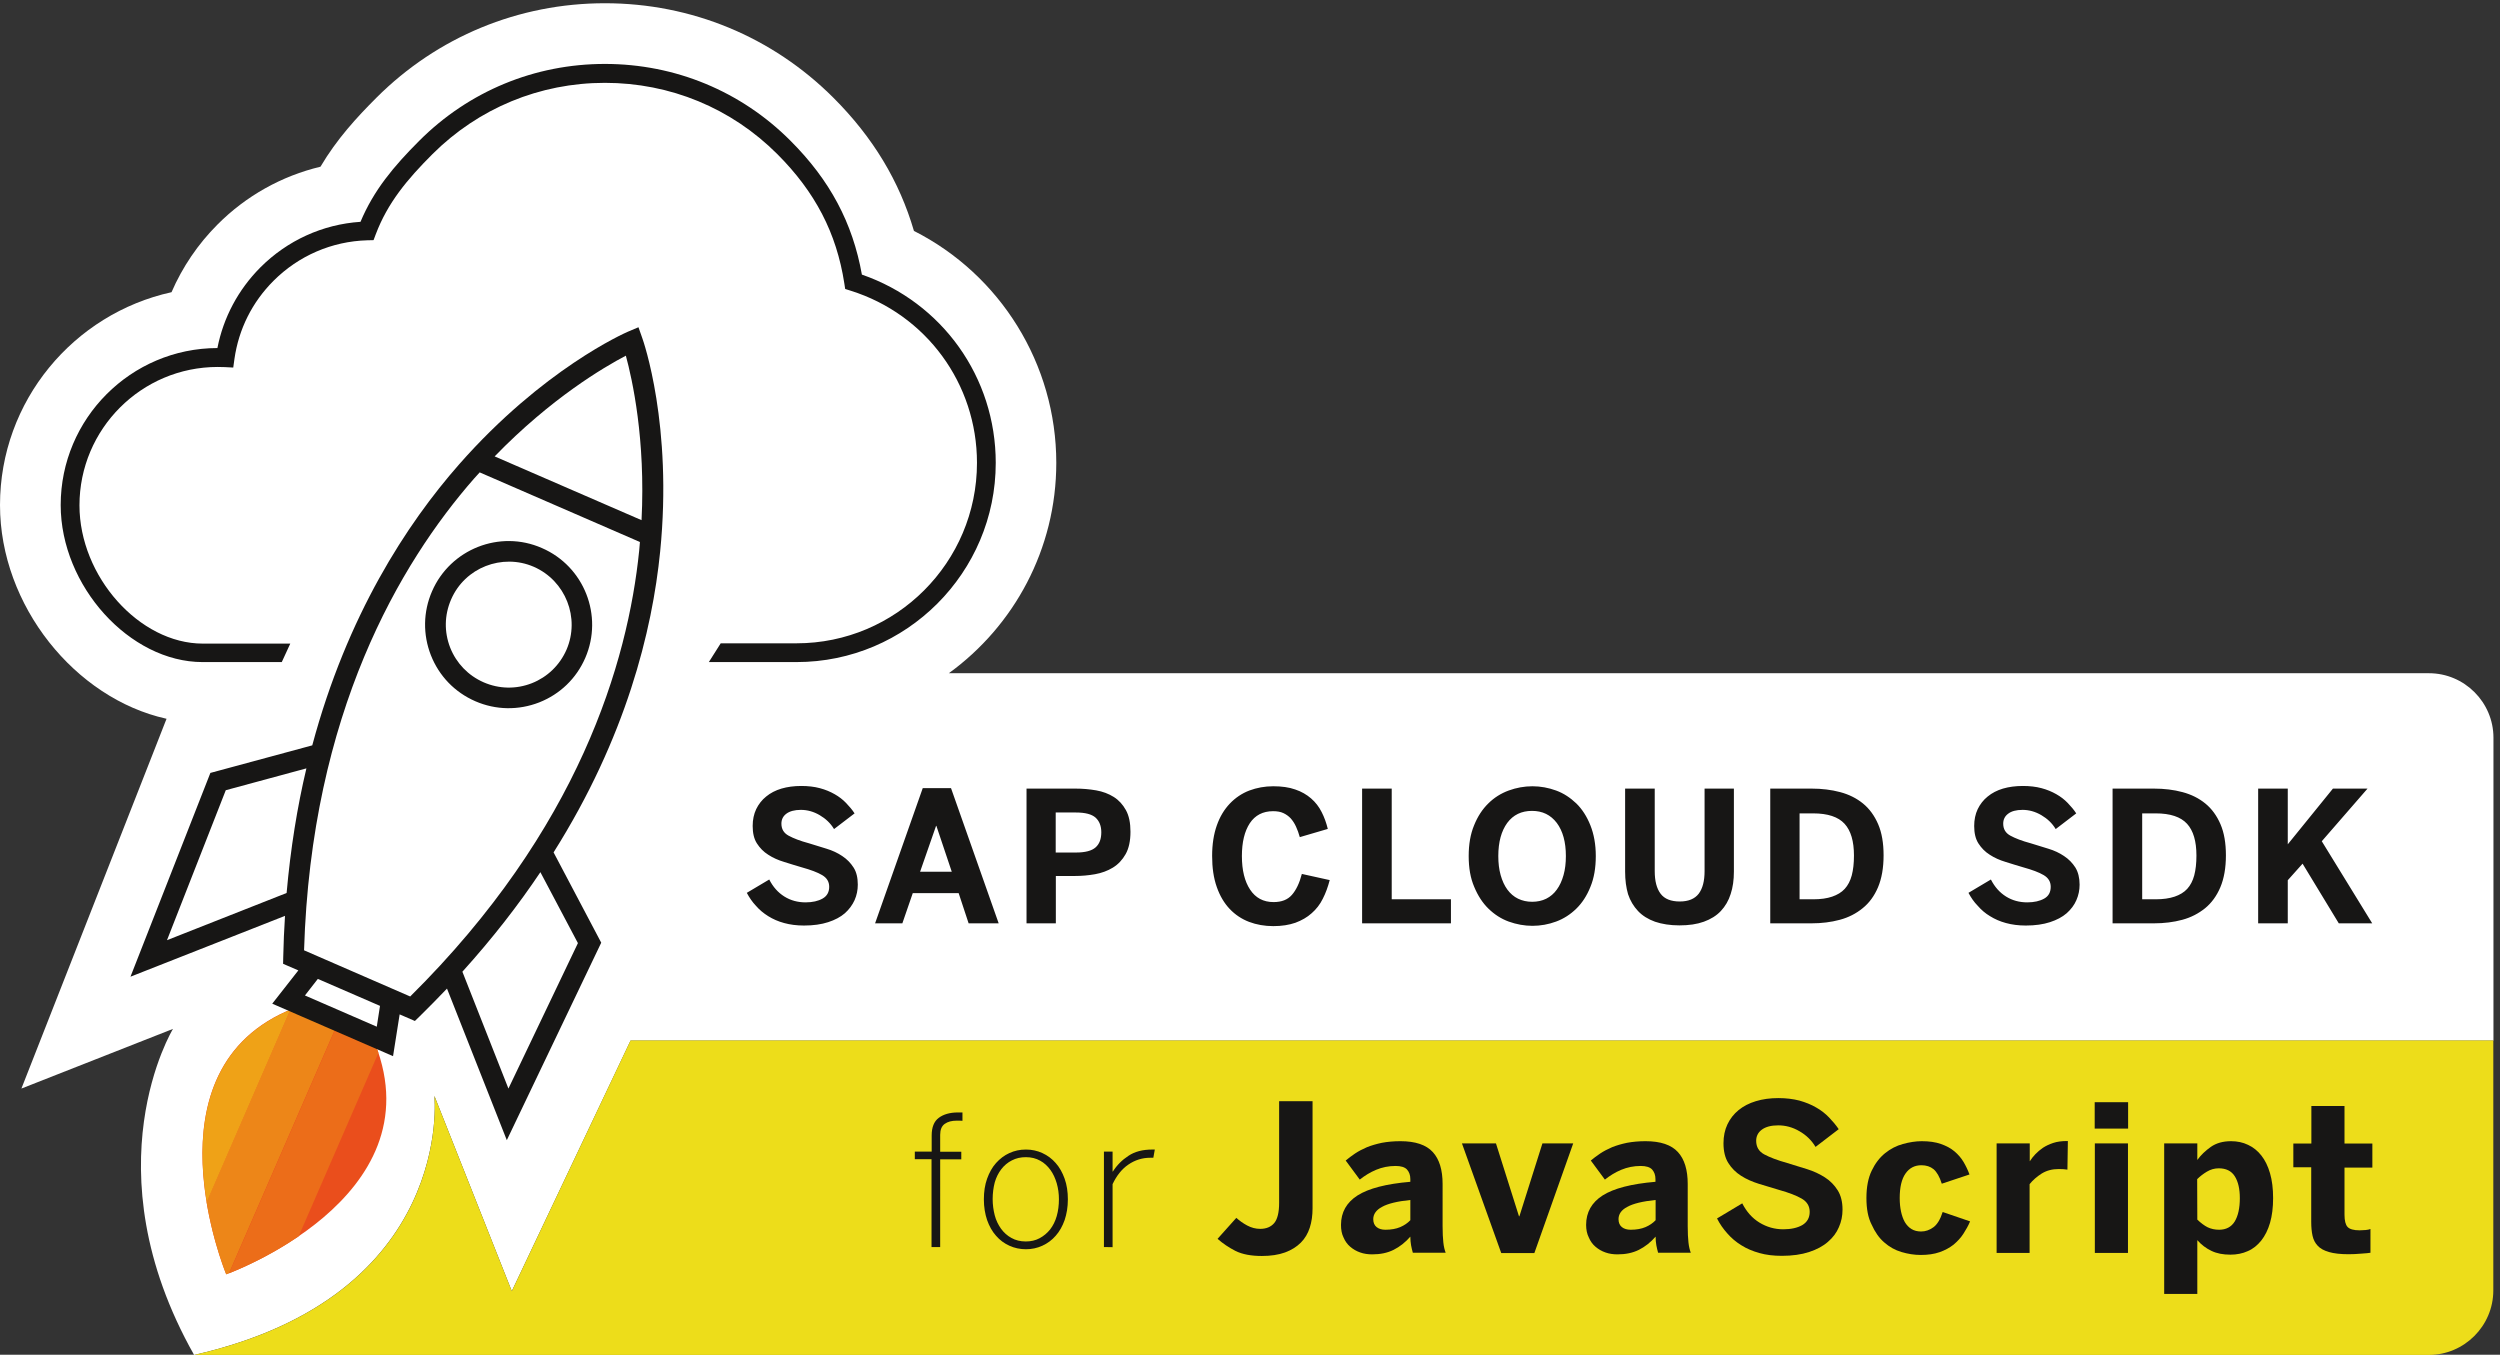 <?xml version="1.0" encoding="utf-8"?>
<!-- Generator: Adobe Illustrator 23.0.4, SVG Export Plug-In . SVG Version: 6.00 Build 0)  -->
<svg version="1.1" id="Ebene_1" xmlns="http://www.w3.org/2000/svg" xmlns:xlink="http://www.w3.org/1999/xlink" x="0px" y="0px"
	 viewBox="0 0 226.8 122.9" style="enable-background:new 0 0 226.8 122.9;" xml:space="preserve">
<rect x="0" y="0" width="226.8" height="122.9" fill="#333333" stroke="none"/>
<style type="text/css">
	.st0{fill:#FFFFFF;}
	.st1{fill:#171615;}
	.st2{fill:#EA4E1C;}
	.st3{fill:#ED8618;}
	.st4{fill:#EC6D19;}
	.st5{fill:#EFA217;}
	.st6{fill:#EDDD1A;}
	.st7{enable-background:new    ;}
</style>
<g>
	<g>
		<g transform="matrix(.133 0 0 -.133 0 122.92)">
			<path class="st0" d="M1700.8,421c0,24.2-19.8,44-44,44H647.2c44.4,32.2,73.3,84.6,73.3,143.5c0,67.4-38.2,128.4-97.1,158.2
				c-9.9,33.9-27.9,63.8-54.9,90.8c-41.6,41.6-96.9,64.5-155.9,64.5c-58.9,0-114.3-22.9-155.9-64.5c-13.4-13.4-27-28.2-38.1-47
				c-26.4-6.3-50.8-19.9-70.2-39.4c-13.4-13.4-24-29.1-31.4-46.2C50.2,710.2,0,650.7,0,579.7C0,511,51.4,447.8,113.3,434l0.3-0.1
				l-1-2.5L105,412L14.6,181.7L118,222.4c0,0-57.7-94.7,14.4-222.4c178.1,40.4,163.9,176.7,163.9,176.7l52.8-133.2l81,170.9h1270.7
				L1700.8,421"/>
			<path class="st1" d="M192.2,472.6h-54c-49.8,0-96.8,52-96.8,107.1c0,59,47.9,107,106.9,107.1c4.1,20.9,14.2,39.8,29.3,55
				c18.4,18.4,42.5,29.4,68.3,31.1c9,21.5,22.6,37.8,40.1,55.3c33.8,33.8,78.7,52.4,126.6,52.4s92.9-18.6,126.6-52.4
				c26.9-26.9,42.4-56,48.7-91.3c54.8-19,91.3-70,91.3-128.4c0-74.9-61-135.9-135.9-135.9h-59.8l8.1,12.8h51.7
				c67.9,0,123.1,55.2,123.1,123.1c0,54-34.6,101.2-86.1,117.4l-3.8,1.2l-0.6,3.9c-5.3,34.3-19.9,62.3-45.7,88.1
				c-31.4,31.4-73.1,48.6-117.6,48.6s-86.2-17.3-117.6-48.6c-17.4-17.4-30.6-33.3-38.7-54.7l-1.5-4l-4.3-0.1
				c-24.1-0.7-46.8-10.5-63.9-27.6c-14.6-14.6-23.8-33-26.7-53.4l-0.8-5.8l-5.8,0.3c-1.6,0.1-3.2,0.1-4.8,0.1
				c-52,0-94.3-42.3-94.3-94.4c0-48.5,40.9-94.3,84.1-94.3H198L192.2,472.6"/>
			<path class="st2" d="M200.1,236.4C96.1,195.3,154.3,55,154.3,55s143.3,51.3,101.6,157.2L200.1,236.4"/>
		</g>
	</g>
</g>
<g>
	<g>
		<g transform="matrix(.133 0 0 -.133 0 122.92)">
			<path class="st3" d="M154.3,55c0,0-8.7,21-13.4,49.2L198,235.5c0.7,0.3,1.4,0.6,2.1,0.9l24.8-10.8l4.3-1.9l-73-167.9
				C155,55.2,154.3,55,154.3,55"/>
			<path class="st4" d="M156.3,55.7l73,167.9l26.6-11.5c0.8-2,1.5-4,2.2-6.1L203.7,80.9C182.6,66.5,162.6,58.2,156.3,55.7"/>
			<path class="st5" d="M141,104.2l57,131.2C136.4,209.7,133.7,148.3,141,104.2z"/>
		</g>
	</g>
</g>
<g>
	<g>
		<g transform="matrix(.133 0 0 -.133 0 122.92)">
			<path class="st1" d="M437.6,569.4l-100.2,43.5c38.5,39.7,74.6,60.9,89.5,68.7C431.3,665.4,440.4,624.5,437.6,569.4z M279.8,244.5
				L207.4,276c4.9,161.9,65.6,264.2,115.9,321.7c1.3,1.5,2.6,2.9,3.9,4.3l109.3-47.5c-0.2-1.9-0.3-3.8-0.5-5.8
				C428.3,472.7,394.9,358.5,279.8,244.5z M394.2,280.9l-47.4-99.2l-31.4,79.7c20.6,22.8,38.2,45.5,53.2,67.9L394.2,280.9z
				 M257,223.9l-49,21.3l8.8,11.3l42.4-18.4L257,223.9z M113.9,282.9L154,385.2l55,14.9c-6.2-26.1-10.8-54.5-13.5-85L113.9,282.9z
				 M428.4,698c-2.3-1-58-25.5-115.2-90.5c-35.7-40.6-76.4-102.9-100.2-191.7L143.5,397L89,258l105.4,41.5c-0.6-9.3-1-18.6-1.2-28
				l-0.1-4.7l10.4-4.5l-17.8-22.7l82.4-35.8l4.5,28.5l10.4-4.5l3.4,3.3c6.4,6.3,12.6,12.6,18.5,18.8l40.8-103.4l64.4,134.7
				l-32.5,61.6c49.4,78.4,67.3,151.1,72.7,205.2c8.6,86.2-11.4,143.5-12.3,145.9l-2.5,7.1L428.4,698"/>
			<path class="st1" d="M386.4,481c-4.6-10.5-13-18.6-23.6-22.8c-10.7-4.2-22.3-4-32.9,0.6c-10.5,4.6-18.6,13-22.8,23.6
				c-4.2,10.7-4,22.3,0.6,32.9c4.7,10.9,13.4,18.8,23.6,22.8s22,4.2,32.8-0.5C385.8,528.1,395.8,502.7,386.4,481z M294.7,520.9
				c-6.1-14-6.3-29.5-0.8-43.6c5.6-14.2,16.3-25.3,30.3-31.4s29.5-6.3,43.6-0.8c14.2,5.6,25.3,16.3,31.4,30.3
				c12.5,28.8-0.7,62.5-29.6,75C340.9,563,307.2,549.7,294.7,520.9 M509.4,315.2l15.3,9.1c2.6-5.1,6-8.9,10.3-11.6s9.2-4,14.5-4
				c4.7,0,8.6,0.9,11.6,2.6s4.5,4.4,4.5,8c0,3.5-1.6,6.1-4.8,8s-7.8,3.6-13.9,5.3c-4,1.2-8.1,2.4-12.1,3.7c-4,1.2-7.6,2.8-10.8,4.9
				c-3.2,2-5.7,4.6-7.7,7.7s-2.9,7.1-2.9,11.9c0,4.3,0.8,8.1,2.4,11.5c1.6,3.3,3.9,6.3,6.8,8.6c2.9,2.4,6.4,4.2,10.4,5.4
				c4.1,1.2,8.6,1.8,13.5,1.8c4.7,0,9-0.5,12.7-1.5c3.8-1,7.1-2.4,10.1-4.1s5.6-3.7,7.8-6s4.2-4.6,5.8-7.1l-14-10.7
				c-2.4,4-5.7,7.1-9.8,9.5s-8.4,3.6-12.8,3.6c-4.3,0-7.6-0.9-9.9-2.6c-2.3-1.7-3.4-4-3.4-6.8c0-3.7,1.6-6.4,4.9-8.2
				c3.3-1.8,7.9-3.6,13.9-5.2c4-1.2,8-2.5,12-3.7s7.6-2.9,10.7-5c3.2-2.1,5.7-4.7,7.7-7.8c2-3.1,2.9-7,2.9-11.7
				c0-3.7-0.7-7.2-2.2-10.6c-1.5-3.3-3.7-6.3-6.6-8.9c-3-2.6-6.8-4.6-11.4-6.1c-4.6-1.5-10.1-2.3-16.5-2.3c-5,0-9.5,0.6-13.5,1.7
				c-4.1,1.1-7.7,2.7-10.9,4.7s-6,4.3-8.4,7.1C513.2,308.9,511.1,312,509.4,315.2 M627.6,329.6h21.6l-10.5,31.3h-0.2L627.6,329.6z
				 M596.9,294.4l32.5,92.2h19.3l32.5-92.2h-20.5l-6.8,20.6h-31.3l-7.1-20.6L596.9,294.4 M720.2,342.7H734c6.3,0,10.7,1.2,13.3,3.5
				s3.9,5.7,3.9,10.3c0,4.3-1.3,7.6-3.9,10c-2.6,2.3-7,3.5-13.4,3.5h-13.8v-27.3H720.2z M700.2,294.4v91.9h33.4
				c4.8,0,9.5-0.4,14.1-1.2c4.5-0.8,8.5-2.3,12-4.5s6.2-5.2,8.3-9s3.1-8.7,3.1-14.7c0-6.3-1.1-11.4-3.3-15.3s-5.1-7-8.7-9.2
				c-3.6-2.2-7.7-3.7-12.2-4.5s-9-1.2-13.6-1.2h-13.1v-32.3L700.2,294.4 M826.8,340.4c0,7.9,1.1,14.9,3.2,20.8
				c2.1,6,5.1,10.9,8.9,14.9c3.7,3.9,8.3,7,13.3,8.9c5.1,1.9,10.5,2.9,16.3,2.9s10.8-0.7,15-2.2c4.2-1.4,7.8-3.5,10.8-6.1
				s5.4-5.7,7.2-9.3c1.8-3.5,3.2-7.4,4.2-11.5l-19.1-5.6c-0.7,2.6-1.6,5-2.6,7.2s-2.2,4-3.6,5.6c-1.4,1.5-3.1,2.7-5,3.6
				s-4.3,1.3-7,1.3c-7,0-12.3-2.8-15.9-8.2c-3.6-5.5-5.4-13-5.4-22.4c0-9.7,1.9-17.3,5.6-22.9c3.7-5.6,9-8.5,16-8.5
				c5.5,0,9.6,1.6,12.5,4.9s5.2,8.1,6.8,14.3l19-4.2c-1.2-4.6-2.7-8.8-4.7-12.7c-1.9-3.9-4.5-7.2-7.6-9.9c-3.1-2.8-6.8-4.9-11.1-6.5
				c-4.3-1.5-9.3-2.3-15.1-2.3c-5.9,0-11.5,1-16.5,2.9s-9.5,4.9-13.2,8.8s-6.7,8.9-8.8,14.9C827.8,325.3,826.8,332.3,826.8,340.4
				 M929.1,294.4v91.9h20.2v-75.5h40.4v-16.4H929.1 M1022,340.3c0-4.8,0.5-9.1,1.6-13s2.6-7.2,4.6-9.9c2-2.7,4.4-4.8,7.3-6.2
				c2.9-1.4,6.1-2.1,9.6-2.1s6.8,0.7,9.6,2.1c2.8,1.4,5.3,3.5,7.2,6.2c2,2.7,3.5,6,4.6,9.9s1.6,8.2,1.6,13c0,9.6-2.1,17.1-6.2,22.6
				c-4.2,5.5-9.8,8.2-16.9,8.2c-7.2,0-12.8-2.7-16.9-8.2C1024.1,357.4,1022,349.9,1022,340.3z M1001.8,340.3c0,8,1.2,15,3.7,21
				c2.4,6,5.7,11,9.7,14.9c3.9,3.9,8.7,6.9,13.9,8.8s10.6,2.9,16.2,2.9c5.5,0,10.9-1,16.1-2.9s9.7-4.9,13.8-8.8
				c4-3.9,7.2-8.9,9.6-14.9s3.7-13,3.7-21c0-8.1-1.2-15.1-3.7-21.1c-2.4-6-5.6-10.9-9.6-14.8s-8.6-6.9-13.8-8.8
				c-5.1-1.9-10.6-2.9-16.1-2.9s-10.9,1-16.2,2.9c-5.2,1.9-9.8,4.9-13.8,8.8s-7.2,8.8-9.7,14.8
				C1003,325.2,1001.8,332.2,1001.8,340.3 M1108.5,329.6v56.7h20.2V330c0-6.7,1.3-11.8,4-15.4s7.1-5.3,13.1-5.3
				c5.9,0,10.2,1.8,12.9,5.3c2.7,3.6,4,8.7,4,15.4v56.3h20v-56.6c0-5.7-0.7-10.8-2.2-15.3c-1.4-4.5-3.7-8.4-6.7-11.6
				s-6.9-5.6-11.6-7.3c-4.7-1.7-10.2-2.5-16.7-2.5c-6.3,0-11.9,0.9-16.6,2.5c-4.7,1.7-8.6,4.1-11.6,7.3c-3,3.2-5.3,7-6.8,11.5
				C1109.2,318.8,1108.5,323.9,1108.5,329.6 M1227.5,310.8h9.5c5,0,9.2,0.6,12.7,1.8s6.4,2.9,8.6,5.3s3.8,5.5,4.8,9.2
				c1,3.8,1.5,8.3,1.5,13.5c0,9.8-2.1,17-6.4,21.7s-11.4,7.1-21.5,7.1h-9.2V310.8z M1207.5,294.4v91.9h28.2c7,0,13.5-0.8,19.5-2.4
				s11.2-4.2,15.6-7.8c4.4-3.6,7.8-8.3,10.3-14.1c2.5-5.8,3.7-12.9,3.7-21.2c0-8.6-1.3-15.9-3.8-21.8s-6-10.7-10.5-14.3
				c-4.4-3.6-9.6-6.3-15.6-7.9c-5.9-1.6-12.4-2.4-19.3-2.4L1207.5,294.4 M1342.7,315.2l15.3,9.1c2.6-5.1,6-8.9,10.3-11.6
				s9.2-4,14.5-4c4.7,0,8.6,0.9,11.6,2.6s4.4,4.4,4.4,8c0,3.5-1.6,6.1-4.8,8c-3.2,1.9-7.8,3.6-13.9,5.3c-4,1.2-8.1,2.4-12.1,3.7
				c-4,1.2-7.6,2.8-10.8,4.9c-3.2,2-5.7,4.6-7.7,7.7s-2.9,7.1-2.9,11.9c0,4.3,0.8,8.1,2.4,11.5c1.6,3.3,3.9,6.3,6.8,8.6
				c2.9,2.4,6.4,4.2,10.4,5.4c4.1,1.2,8.6,1.8,13.6,1.8c4.7,0,9-0.5,12.7-1.5c3.8-1,7.1-2.4,10.1-4.1s5.6-3.7,7.8-6
				c2.2-2.3,4.2-4.6,5.8-7.1l-14-10.7c-2.4,4-5.7,7.1-9.8,9.5c-4.1,2.4-8.4,3.6-12.8,3.6c-4.3,0-7.6-0.9-9.8-2.6
				c-2.3-1.7-3.4-4-3.4-6.8c0-3.7,1.6-6.4,4.9-8.2c3.3-1.8,7.9-3.6,13.9-5.2c4-1.2,8-2.5,12-3.7s7.6-2.9,10.7-5
				c3.2-2.1,5.7-4.7,7.7-7.8c1.9-3.1,2.9-7,2.9-11.7c0-3.7-0.7-7.2-2.2-10.6c-1.4-3.3-3.7-6.3-6.6-8.9c-3-2.6-6.8-4.6-11.4-6.1
				s-10.1-2.3-16.5-2.3c-5,0-9.5,0.6-13.5,1.7c-4.1,1.1-7.7,2.7-10.9,4.7c-3.2,1.9-6,4.3-8.4,7.1
				C1346.5,308.9,1344.4,312,1342.7,315.2 M1461,310.8h9.5c5,0,9.2,0.6,12.8,1.8c3.5,1.2,6.4,2.9,8.6,5.3s3.8,5.5,4.8,9.2
				c1,3.8,1.5,8.3,1.5,13.5c0,9.8-2.1,17-6.4,21.7s-11.4,7.1-21.4,7.1h-9.2v-58.6H1461z M1441,294.4v91.9h28.2
				c7,0,13.6-0.8,19.5-2.4c6-1.6,11.2-4.2,15.6-7.8c4.4-3.6,7.8-8.3,10.3-14.1c2.5-5.8,3.7-12.9,3.7-21.2c0-8.6-1.3-15.9-3.8-21.8
				s-6-10.7-10.4-14.3c-4.5-3.6-9.6-6.3-15.6-7.9c-5.9-1.6-12.4-2.4-19.3-2.4L1441,294.4 M1540.3,294.4v91.9h20.2v-38l30.8,38h23.6
				l-31.2-35.9l34.4-56h-22.8l-24.7,40.7l-10.1-11.3v-29.4L1540.3,294.4"/>
			<path class="st6" d="M349.1,43.5l-52.8,133.2c0,0,14.3-136.3-163.9-176.7h1524.3c24.2,0,44,19.8,44,44v170.5H430.1L349.1,43.5"/>
			<path class="st1" d="M624,133.5v5.2h11.5v11c0,5.6,1.6,9.6,4.8,12s7.6,3.7,13,3.7h3.2v-5.7l-1.9,0.1h-2.1c-3.3,0-6-0.7-8.1-2.2
				s-3.1-4-3.1-7.5v-11.5h14.4v-5.2h-14.4V73.6h-5.9v59.9H624 M677.1,106.3c0-3.8,0.5-7.5,1.4-11s2.4-6.5,4.3-9.2
				c1.9-2.6,4.3-4.8,7.1-6.3c2.8-1.6,6.1-2.4,9.8-2.4c3.5,0,6.6,0.7,9.4,2.2c2.8,1.5,5.2,3.5,7.2,6c2,2.6,3.5,5.6,4.5,9.1
				s1.5,7.4,1.5,11.5c0,3.8-0.5,7.4-1.5,10.9c-1,3.4-2.4,6.5-4.3,9.1c-1.9,2.6-4.2,4.8-7,6.3c-2.8,1.6-6.1,2.4-9.8,2.4
				c-3.5,0-6.6-0.7-9.5-2.2c-2.8-1.4-5.3-3.5-7.2-6c-2-2.6-3.5-5.6-4.5-9.1C677.6,114.1,677.1,110.3,677.1,106.3z M671.1,106.1
				c0,5.2,0.7,9.9,2.2,14.1s3.5,7.8,6.1,10.7s5.6,5.2,9.1,6.8s7.2,2.4,11.3,2.4c4,0,7.7-0.8,11.2-2.4c3.5-1.6,6.6-3.9,9.1-6.8
				c2.6-2.9,4.6-6.5,6.1-10.7s2.2-8.9,2.2-14.1s-0.8-9.9-2.2-14.1c-1.5-4.2-3.5-7.8-6.1-10.7c-2.5-2.9-5.6-5.2-9.1-6.8
				c-3.5-1.6-7.2-2.4-11.2-2.4s-7.8,0.8-11.3,2.4s-6.5,3.8-9.1,6.8c-2.6,2.9-4.6,6.5-6.1,10.7C671.9,96.2,671.1,100.9,671.1,106.1
				 M753,73.6v65.1h5.9v-13.6h0.2c2.7,4.3,6.3,7.9,10.6,10.7c4.3,2.9,9.7,4.3,16.3,4.3h1.7l-1-5.6h-2.1c-5.5,0-10.5-1.6-15-4.7
				c-4.5-3.1-8-7.6-10.7-13.3v-43L753,73.6"/>
			<g class="st7">
				<path class="st1" d="M830.5,79.2l12.8,14.3c2.1-1.9,4.6-3.7,7.4-5.2c2.8-1.5,5.8-2.3,8.9-2.3c4.1,0,7.3,1.3,9.6,4
					c2.2,2.7,3.3,7.3,3.3,13.7v69.4h22.8V100c0-4.8-0.6-9.2-1.9-13.2c-1.3-4-3.3-7.4-6.1-10.2c-2.8-2.8-6.4-5.1-10.8-6.7
					c-4.4-1.6-9.7-2.4-15.8-2.4c-7.2,0-13.2,1.1-17.9,3.4C838.1,73.3,834,76.1,830.5,79.2z"/>
			</g>
			<g class="st7">
				<path class="st1" d="M914.7,88.7c0,8.6,3.8,15.3,11.3,20.1c7.6,4.8,19.5,7.9,36,9.3v1.8c0,2.8-0.8,4.9-2.3,6.6
					c-1.5,1.6-4.1,2.4-7.8,2.4c-4.7,0-9.1-0.9-13.2-2.6c-4.1-1.7-7.8-4-11.2-6.7l-9.6,13c1.9,1.6,4,3.2,6.4,4.8s5.1,3,8.1,4.3
					c3,1.2,6.4,2.2,10.2,3c3.8,0.7,8,1.1,12.6,1.1c10.3,0,17.6-2.5,22.1-7.4s6.7-12.2,6.7-21.8V87.8c0-4.5,0.2-8.2,0.5-11
					c0.3-2.9,0.9-5.3,1.6-7.1h-22.4c-0.5,1.6-0.8,3.3-1.2,5.1c-0.3,1.8-0.5,3.7-0.5,5.9c-3.4-3.9-7.2-6.9-11.4-9s-9-3.1-14.6-3.1
					c-2.9,0-5.7,0.4-8.2,1.3c-2.6,0.9-4.8,2.2-6.8,3.9c-2,1.7-3.5,3.8-4.6,6.4C915.2,82.6,914.7,85.5,914.7,88.7z M936.7,92.6
					c0-2.4,0.8-4.2,2.3-5.4c1.5-1.2,3.5-1.8,6-1.8c3.9,0,7.3,0.6,10.1,1.8c2.8,1.2,5.1,2.8,6.9,4.7v13.8c-8.9-0.9-15.4-2.5-19.3-4.7
					C938.7,98.9,936.7,96,936.7,92.6z"/>
			</g>
			<g class="st7">
				<path class="st1" d="M997.2,144.3h23.2l15.7-49.7h0.3l15.7,49.7h21l-26.5-74.8H1024L997.2,144.3z"/>
			</g>
			<g class="st7">
				<path class="st1" d="M1081.9,88.7c0,8.6,3.8,15.3,11.3,20.1c7.6,4.8,19.5,7.9,36,9.3v1.8c0,2.8-0.8,4.9-2.3,6.6
					c-1.5,1.6-4.1,2.4-7.8,2.4c-4.7,0-9.1-0.9-13.2-2.6s-7.8-4-11.2-6.7l-9.6,13c1.9,1.6,4,3.2,6.4,4.8s5.1,3,8.1,4.3
					c3,1.2,6.4,2.2,10.2,3c3.8,0.7,8,1.1,12.6,1.1c10.3,0,17.6-2.5,22.1-7.4s6.7-12.2,6.7-21.8V87.8c0-4.5,0.2-8.2,0.5-11
					c0.3-2.9,0.9-5.3,1.6-7.1H1131c-0.5,1.6-0.8,3.3-1.2,5.1c-0.3,1.8-0.5,3.7-0.5,5.9c-3.4-3.9-7.2-6.9-11.4-9
					c-4.2-2.1-9-3.1-14.6-3.1c-2.9,0-5.7,0.4-8.2,1.3c-2.6,0.9-4.8,2.2-6.8,3.9c-2,1.7-3.5,3.8-4.6,6.4
					C1082.5,82.6,1081.9,85.5,1081.9,88.7z M1104,92.6c0-2.4,0.8-4.2,2.3-5.4c1.5-1.2,3.5-1.8,6-1.8c3.9,0,7.3,0.6,10.1,1.8
					c2.8,1.2,5.1,2.8,6.9,4.7v13.8c-8.9-0.9-15.4-2.5-19.3-4.7C1105.9,98.9,1104,96,1104,92.6z"/>
			</g>
			<g class="st7">
				<path class="st1" d="M1171.2,93.1l17.2,10.3c2.9-5.7,6.8-10.1,11.7-13.1s10.3-4.6,16.3-4.6c5.3,0,9.7,1,13,2.9c3.3,2,5,5,5,9
					c0,3.9-1.8,6.9-5.4,9s-8.8,4.1-15.6,6c-4.6,1.4-9.1,2.8-13.6,4.1c-4.5,1.4-8.6,3.2-12.2,5.5s-6.5,5.2-8.7,8.7
					c-2.2,3.5-3.3,8-3.3,13.5c0,4.8,0.9,9.1,2.7,12.9c1.8,3.8,4.4,7.1,7.6,9.7c3.3,2.7,7.2,4.7,11.8,6.1c4.6,1.4,9.7,2.1,15.3,2.1
					c5.3,0,10.1-0.6,14.4-1.7c4.2-1.2,8-2.7,11.4-4.7c3.4-1.9,6.3-4.2,8.8-6.8s4.7-5.2,6.6-8l-15.8-12.1c-2.7,4.5-6.4,8.1-11,10.7
					c-4.6,2.7-9.4,4-14.5,4c-4.8,0-8.5-1-11.1-2.9s-3.9-4.5-3.9-7.6c0-4.2,1.8-7.3,5.5-9.3s8.9-4,15.7-5.9c4.5-1.4,9-2.8,13.6-4.2
					c4.5-1.4,8.5-3.3,12.1-5.6c3.6-2.3,6.5-5.3,8.7-8.8s3.3-7.9,3.3-13.2c0-4.2-0.8-8.2-2.5-12c-1.6-3.8-4.1-7.1-7.5-10
					c-3.3-2.9-7.6-5.2-12.8-6.9c-5.2-1.7-11.4-2.6-18.6-2.6c-5.6,0-10.7,0.6-15.3,1.9c-4.6,1.3-8.7,3-12.3,5.3
					c-3.6,2.2-6.8,4.9-9.5,8C1175.5,85.9,1173.1,89.3,1171.2,93.1z"/>
			</g>
			<g class="st7">
				<path class="st1" d="M1273.1,107.1c0,7.4,1.2,13.6,3.6,18.6s5.4,8.9,9.1,11.9s7.8,5.1,12.2,6.3s8.7,1.9,12.8,1.9
					c5.1,0,9.4-0.6,13.1-1.9s6.7-2.9,9.2-5s4.6-4.5,6.2-7.2s3-5.6,4.1-8.6l-18.9-6.3c-1.5,4.8-3.4,8-5.6,9.9c-2.2,1.8-5,2.7-8.3,2.7
					c-4.6,0-8.2-1.9-10.8-5.6c-2.7-3.8-4-9.4-4-16.8c0-3.4,0.3-6.4,0.9-9.2c0.6-2.7,1.4-5.1,2.6-7.2c1.2-2,2.7-3.6,4.5-4.7
					s4-1.7,6.6-1.7c3,0,5.8,1,8.4,2.9s4.7,5.4,6.3,10.4l18.7-6.4c-1.2-2.9-2.8-5.7-4.6-8.5c-1.8-2.8-4.1-5.2-6.7-7.4
					c-2.7-2.1-5.8-3.8-9.5-5.1c-3.7-1.3-8-1.9-12.9-1.9c-4.4,0-8.7,0.7-13.1,2s-8.3,3.5-11.8,6.6c-3.5,3-6.3,7.1-8.5,12
					C1274.2,93.6,1273.1,99.7,1273.1,107.1z"/>
			</g>
			<g class="st7">
				<path class="st1" d="M1361.9,69.6v74.7h22.6v-12.1h0.1c1,1.6,2.2,3.1,3.7,4.7c1.5,1.6,3.2,3,5.2,4.4c2,1.3,4.3,2.4,7,3.3
					c2.7,0.9,5.8,1.3,9.3,1.3h0.7l-0.3-19.5c-0.5,0.1-1.4,0.2-2.7,0.3c-1.3,0.1-2.4,0.1-3.2,0.1c-4.5,0-8.3-1-11.7-3.1
					c-3.3-2.1-6-4.5-8.2-7.2V69.6H1361.9z"/>
			</g>
			<g class="st7">
				<path class="st1" d="M1428.8,154.4v18h22.8v-18H1428.8z M1428.9,69.6v74.7h22.6V69.6H1428.9z"/>
			</g>
			<g class="st7">
				<path class="st1" d="M1476.2,41.6v102.7h22.6V133c2.4,3.3,5.5,6.3,9.2,8.9c3.7,2.6,8.3,3.9,13.8,3.9c4.2,0,8.1-0.8,11.6-2.5
					c3.5-1.6,6.6-4.1,9.1-7.3s4.5-7.2,5.9-12.1c1.4-4.8,2.1-10.5,2.1-16.9s-0.7-12.1-2.1-16.9s-3.4-8.8-6-12.1
					c-2.6-3.2-5.6-5.7-9.2-7.2c-3.5-1.6-7.5-2.4-11.8-2.4c-5,0-9.3,0.8-13,2.6c-3.6,1.7-6.9,4.2-9.6,7.3V41.6H1476.2z M1498.8,92.3
					c2.4-2.3,4.8-4.1,7-5.2c2.3-1.1,4.9-1.7,7.9-1.7c4.7,0,8.3,1.9,10.6,5.6c2.3,3.8,3.5,9.1,3.5,15.9c0,6.3-1.1,11.2-3.4,14.9
					c-2.3,3.7-6,5.5-11,5.5c-2.9,0-5.6-0.8-8.1-2.3s-4.7-3.2-6.6-5.1L1498.8,92.3L1498.8,92.3z"/>
			</g>
			<g class="st7">
				<path class="st1" d="M1564.3,127.8v16.4h12.3v25.6h22.6v-25.6h19v-16.4h-19V95.6c0-4,0.7-6.8,2.1-8.3s4.1-2.3,8.2-2.3
					c1.3,0,2.7,0.1,4.1,0.2s2.5,0.4,3.3,0.7V69.7c-0.5-0.1-1.3-0.2-2.4-0.3c-1.1-0.1-2.4-0.2-3.9-0.3c-1.4-0.1-2.9-0.2-4.5-0.3
					c-1.5-0.1-2.9-0.1-4.1-0.1c-5.5,0-10,0.5-13.4,1.5s-6,2.4-7.7,4.3c-1.8,1.9-2.9,4.1-3.5,6.8c-0.6,2.7-0.9,5.8-0.9,9.4V128h-12.2
					V127.8z"/>
			</g>
		</g>
	</g>
</g>
</svg>

